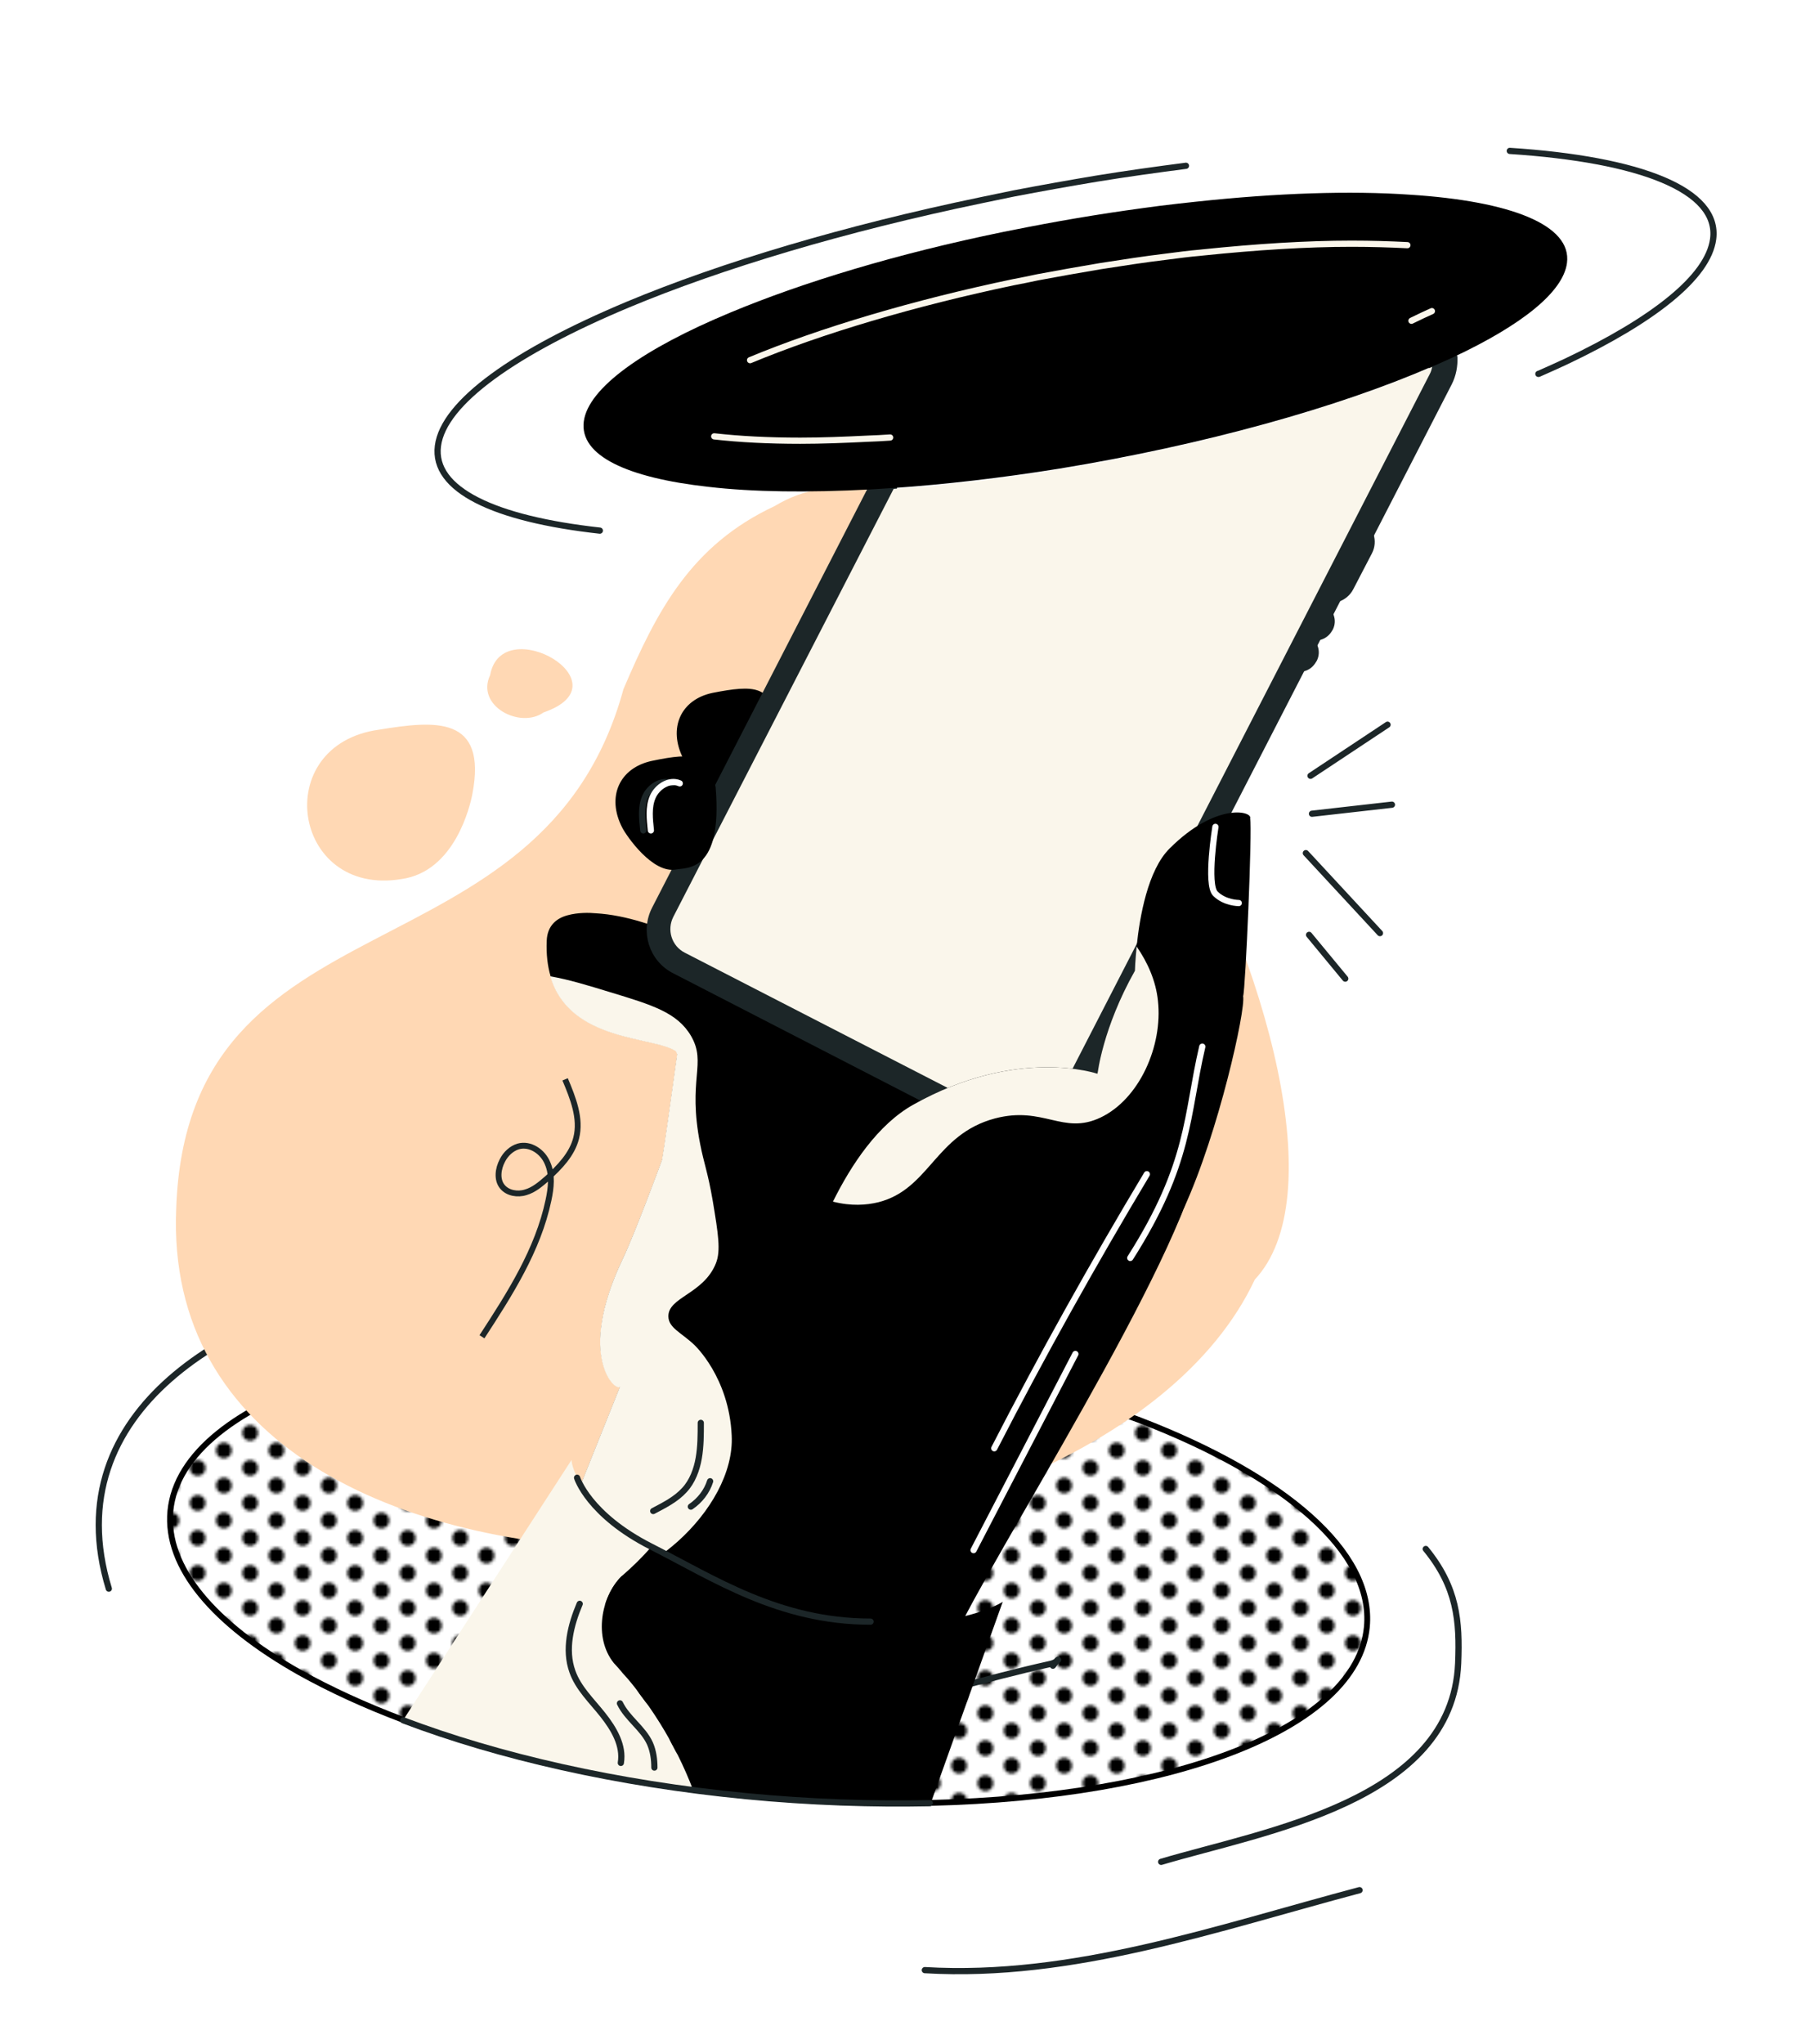 <?xml version="1.0" encoding="utf-8"?>
<!-- Generator: Adobe Illustrator 26.3.1, SVG Export Plug-In . SVG Version: 6.00 Build 0)  -->
<svg version="1.1" id="Layer_1" xmlns="http://www.w3.org/2000/svg" xmlns:xlink="http://www.w3.org/1999/xlink" x="0px" y="0px"
	 viewBox="0 0 620.4 700.4" style="enable-background:new 0 0 620.4 700.4;" xml:space="preserve">
<style type="text/css">
	.st0{fill:none;}
	
		.st1{fill-rule:evenodd;clip-rule:evenodd;fill:#FAF6EB;stroke:#1C2628;stroke-width:2.13;stroke-linecap:round;stroke-linejoin:round;}
	
		.st2{fill-rule:evenodd;clip-rule:evenodd;fill:#F45B49;stroke:#1C2628;stroke-width:2.13;stroke-linecap:round;stroke-linejoin:round;}
	
		.st3{fill-rule:evenodd;clip-rule:evenodd;fill:#1C2628;stroke:#1C2628;stroke-width:2.13;stroke-linecap:round;stroke-linejoin:round;}
	.st4{fill:none;stroke:#FAF6EB;stroke-width:2.13;stroke-linecap:round;stroke-linejoin:round;}
	.st5{fill:none;stroke:#1C2628;stroke-width:2.13;stroke-linecap:round;stroke-linejoin:round;}
	.st6{fill:none;stroke:#FFFFFF;stroke-width:2.13;stroke-linecap:round;stroke-linejoin:round;}
	
		.st7{fill-rule:evenodd;clip-rule:evenodd;fill:#F3A140;stroke:#1C2628;stroke-width:2.13;stroke-linecap:round;stroke-linejoin:round;}
	.st8{fill-rule:evenodd;clip-rule:evenodd;fill:#FAF6EB;}
	.st9{fill-rule:evenodd;clip-rule:evenodd;fill:#F3A13B;}
	.st10{fill:#F45B49;}
	.st11{clip-path:url(#SVGID_00000106134573730310496210000013926304759682976683_);}
	.st12{fill:#F45B49;stroke:#1C2628;stroke-width:2.13;stroke-linecap:round;stroke-linejoin:round;}
	.st13{clip-path:url(#SVGID_00000016051175027282483670000001952307261103241104_);}
	.st14{fill:#1C2628;stroke:#1C2628;stroke-width:2.13;stroke-linecap:round;stroke-linejoin:round;}
	.st15{fill:none;stroke:#FFFDFD;stroke-width:2.13;stroke-linecap:round;stroke-linejoin:round;}
	.st16{clip-path:url(#SVGID_00000140699975357073401980000006227950912573680042_);}
	.st17{clip-path:url(#SVGID_00000103255901369945907130000002017059135680465824_);}
	.st18{fill-rule:evenodd;clip-rule:evenodd;fill:#FFD8B4;stroke:#1C2628;stroke-width:2;stroke-miterlimit:10;}
	.st19{fill:#FFD8B4;stroke:#1C2628;stroke-width:2;stroke-miterlimit:10;}
	
		.st20{fill-rule:evenodd;clip-rule:evenodd;fill:#1C2628;stroke:#1C2628;stroke-width:2.13;stroke-linecap:round;stroke-linejoin:round;stroke-miterlimit:4;}
	.st21{fill:#FAF6EB;stroke:#1C2628;stroke-width:2.13;stroke-linecap:round;stroke-linejoin:round;}
	.st22{fill-rule:evenodd;clip-rule:evenodd;fill:#FFD8B4;}
	.st23{fill-rule:evenodd;clip-rule:evenodd;fill:#C6BCA3;}
	.st24{fill-rule:evenodd;clip-rule:evenodd;fill:#FAF6EB;stroke:#1C2628;stroke-width:2;stroke-miterlimit:10;}
	.st25{fill:#FAF6EB;stroke:#1C2628;stroke-width:2;stroke-miterlimit:10;}
	.st26{fill:none;stroke:#000000;stroke-width:2;stroke-miterlimit:10;}
	.st27{fill:#FFFFFF;stroke:#000000;stroke-width:2;stroke-linecap:round;stroke-linejoin:round;stroke-miterlimit:10;}
	.st28{fill-rule:evenodd;clip-rule:evenodd;fill:#FAF6EB;stroke:#000000;stroke-width:2;stroke-miterlimit:10;}
	
		.st29{fill:url(#SVGID_00000090293272758003271400000011851851065920684448_);stroke:#000000;stroke-width:2;stroke-linecap:round;stroke-linejoin:round;stroke-miterlimit:10;}
	.st30{fill-rule:evenodd;clip-rule:evenodd;stroke:#000000;stroke-width:2.13;stroke-linecap:round;stroke-linejoin:round;}
	.st31{fill-rule:evenodd;clip-rule:evenodd;fill:#FFD8B4;stroke:#000000;stroke-width:2;stroke-miterlimit:10;}
	.st32{fill:#FFD8B4;stroke:#000000;stroke-width:2;stroke-miterlimit:10;}
	.st33{fill-rule:evenodd;clip-rule:evenodd;}
	.st34{fill-rule:evenodd;clip-rule:evenodd;stroke:#FFFFFF;stroke-width:0.25;stroke-miterlimit:10;}
	.st35{fill:none;stroke:#000000;stroke-width:2.13;stroke-linecap:round;stroke-linejoin:round;}
	
		.st36{fill:url(#SVGID_00000151504280774049096960000008064299728402174139_);stroke:#000000;stroke-width:2;stroke-linecap:round;stroke-linejoin:round;stroke-miterlimit:10;}
	
		.st37{fill-rule:evenodd;clip-rule:evenodd;fill:url(#SVGID_00000067925113907057878880000005414993371063644589_);stroke:#000000;stroke-width:2;stroke-linecap:round;stroke-linejoin:round;stroke-miterlimit:10;}
	.st38{fill:none;stroke:#1C2628;stroke-width:2;stroke-miterlimit:10;}
	.st39{fill-rule:evenodd;clip-rule:evenodd;fill:#F7AA9A;}
</style>
<pattern  x="-5184.2" y="1015.4" width="18" height="12" patternUnits="userSpaceOnUse" id="New_Pattern" viewBox="2.7 -14.7 18 12" style="overflow:visible;">
	<g>
		<rect x="2.7" y="-14.7" class="st0" width="18" height="12"/>
		<circle cx="20.7" cy="-2.7" r="2.7"/>
		<circle cx="2.7" cy="-2.7" r="2.7"/>
		<circle cx="20.7" cy="-14.7" r="2.7"/>
		<circle cx="11.7" cy="-8.7" r="2.7"/>
		<circle cx="2.7" cy="-14.7" r="2.7"/>
	</g>
</pattern>
<pattern  id="SVGID_00000103952690458015238480000016167625212552778648_" xlink:href="#New_Pattern" patternTransform="matrix(1 0 0 1 -265.089 117.54)">
</pattern>
<path style="fill-rule:evenodd;clip-rule:evenodd;fill:url(#SVGID_00000103952690458015238480000016167625212552778648_);stroke:#000000;stroke-width:2;stroke-linecap:round;stroke-linejoin:round;stroke-miterlimit:10;" d="
	M468.5,557.5c-3.4,34.6-66,58.2-149.4,60.2c-0.1,0-0.3,0-0.3,0c-19.9,0.4-41.1-0.3-62.9-2.4c-44.4-4.3-84.9-13.6-117.6-26
	c-13.3-5-25.2-10.5-35.6-16.3c-29.4-16.6-46.1-36-44.3-55.3c3.8-39.4,84.4-64.5,185.3-59.8c9,0.4,18.2,1,27.4,2
	c45.3,4.4,86.6,14.1,119.6,26.7C440.1,505.6,471,531.7,468.5,557.5z"/>
<path class="st5" d="M488.7,530.7c10.7,13.1,11.7,24.6,11.1,39.2c-2,47.2-66.1,57.4-101.8,68"/>
<path class="st5" d="M132,440.3c-51.6,8.7-113.5,42.5-94.7,104"/>
<path class="st5" d="M360.9,570.7c2.7-3.8,2.3-1.3-0.9-0.6c-11.3,2.5-22.5,5.5-33.7,8.5c-14.2,3.8-26.2,12.9-39.2,19.6"/>
<path class="st22" d="M430.1,438.4c51.9-55.3-81.8-315-164.6-265c-28.7,13.4-40.4,36-51.8,62.7c-27.8,102-149.6,67.9-153.3,178
	C53.5,574.8,374.6,556.7,430.1,438.4z"/>
<path class="st22" d="M129.9,250c19.1-3.1,37.2-5,32,22.1c-0.7,3.7-5.9,26.6-24.4,29.1C100.1,307.3,92.3,255.2,129.9,250z"/>
<path class="st22" d="M186.3,244.1c-8,5.7-23.3-2.2-18.3-12.8C172,209.2,215.3,234.1,186.3,244.1z"/>
<path class="st38" d="M193.7,369.8c2.7,6.4,5.5,13.4,3.8,20.1c-1.4,5.6-5.7,10-10,13.9c-2.2,1.9-4.5,3.9-7.3,4.7
	c-2.8,0.9-6.2,0.3-8-1.9c-2-2.4-1.5-6.2,0-9c1.1-2.2,3.1-4.1,5.4-4.8c4.1-1.2,8.5,1.8,10.1,5.8c1.7,3.9,1.2,8.4,0.3,12.6
	c-3.6,17.1-13.3,32.2-22.8,46.8"/>
<path class="st22" d="M143.8,350c10.1,1.2,22.9-15.5,8-17.1c-4.6,1.7-14.2,15-9.5,16.8"/>
<path class="st33" d="M244.2,237.4c-10.9,2.3-15.3,12.1-10,22.5c1.5,2.9,10.2,15.5,18.1,14.1c3.8-0.7,15.7,1,13.4-27.6
	C264.2,235.2,258.8,234.5,244.2,237.4z"/>
<path class="st33" d="M409.7,402.9c-13.2,44.2-79.6,145.9-84.3,162.8l-0.7-2.9c-14.9,5.2-100.7,6-128.7-21c-2.8-2.7-5-5.6-6.6-8.9
	l23.2-57.9c-1.4,2-15.1-10.1,0.9-43.7c4.4-9.2,13.5-34,13.5-34c0.7-3.8,2.7-18.4,5.2-36.2c-0.3-0.6-0.4-1-0.4-1
	c-7.7-5.2-36.5-3.1-43.1-25.7c-1-3.4-1.5-7.4-1.3-12.1c0.2-5.2,3.4-7.7,7.1-8.7c3.6-1,7.6-0.9,9.6-0.7c10.8,0.6,21.4,4.6,31.5,8.8
	c0.7,0.3,1.3,0.6,2,0.9c3.4-24.6,6.6-45.9,7.7-47c1.7-1.9,3.4-3.8,5.1-5.7c5.2-5.8,10.6-10.1,19.6-6.8c5.9,2.1,11.5,4.4,17,7
	c11.4,5.5,21.8,12.5,30.1,22.9c8.2,10.2,15.6,21.2,21.2,33c5.1,10.7,8.4,22.3,10.5,33.8c1.5,7.9,2.5,16.1,2,24.1
	c-0.1,2-0.3,3.9-0.7,5.9c-1.6,8.8-3.8,17.5-6.2,26L409.7,402.9z"/>
<path class="st8" d="M195.9,541.9c-2.8-2.7-5-5.6-6.6-8.9l23.2-57.9c-1.4,2-15.1-10.1,0.9-43.7c4.4-9.2,13.5-34,13.5-34
	c0.7-3.8,2.7-18.4,5.2-36.2c-0.3-0.6-0.4-1-0.4-1c-7.7-5.2-36.5-3.1-43.1-25.7c6.4,1.1,13.2,3.2,20.4,5.4c14.5,4.4,23.2,7,27.9,15.1
	c5.4,9.4-1.3,14.7,3.1,37c1.3,6.7,2.6,9.5,4.3,19.4c1.9,11.4,2.8,17.1,1.1,21.4c-4.2,10.6-16.5,11.6-16.3,18.3
	c0.1,3.9,4.5,5.5,8.9,9.7c0,0,11.9,11,12.8,31C252.1,517.2,218.7,546.4,195.9,541.9z"/>
<path class="st8" d="M213,540.1c3.6-3.2,7.1-6.6,10.3-10.2c-27.2-16.4-27.4-29.7-27.4-29.7l-57.7,89.1
	c28.1,10.7,62.1,19.1,99.3,23.9c-6-15.7-15.3-30.7-27.1-43.3C203.4,561.1,206,547.1,213,540.1z"/>
<path class="st33" d="M249.1,542.7c-10.6-4.4-19-8.7-25.8-12.8c-3.1,3.6-6.6,7-10.3,10.2c-7,7-9.6,21-2.6,29.7
	c11.9,12.7,21.1,27.6,27.1,43.3c6,0.8,12.1,1.5,18.4,2.1c21.8,2.1,42.9,2.9,62.9,2.4c0.1,0,0.3,0,0.3,0l24.6-68.8
	C343.6,549,312.1,568.7,249.1,542.7z"/>
<path class="st39" d="M355.2,354.3c2.4-6.6-1-16.9-3-23.4c-10.7-36-41.2-54.1-71.7-71.7c-10.6-6.1-16.5-7.2-26,10.1
	c-5.1,9.2-8.4,31.7-1.5,38c20.5,18.4,46,32.9,60,56.2c2.1,3.5,12.8,35,12.8,35s6.8-8,15.2-15.2c7-6.1,9-6.6,10-8L355.2,354.3z"/>
<g>
	<g>
		<path class="st14" d="M448.7,217.8c-2.5-1.3-3.6-4.4-2.3-7l0.2-0.3c1.3-2.5,4.4-3.6,7-2.3c2.5,1.3,3.6,4.4,2.3,7l-0.2,0.3
			C454.3,218.1,451.2,219.1,448.7,217.8z M452.5,210.3c-1.4-0.7-3.1-0.2-3.8,1.2l-0.2,0.3c-0.7,1.4-0.2,3.1,1.2,3.8
			c1.4,0.7,3.1,0.2,3.8-1.2l0.2-0.3C454.4,212.7,453.9,211,452.5,210.3z"/>
	</g>
	<g>
		<path class="st14" d="M443.2,228.5c-2.5-1.3-3.6-4.4-2.3-7l0.2-0.3c1.3-2.5,4.4-3.6,7-2.3s3.6,4.4,2.3,7l-0.2,0.3
			C448.7,228.9,445.7,229.8,443.2,228.5z M446.9,221.1c-1.4-0.7-3.1-0.2-3.8,1.2l-0.2,0.3c-0.7,1.4-0.2,3.1,1.2,3.8s3.1,0.2,3.8-1.2
			l0.2-0.3C448.9,223.4,448.4,221.8,446.9,221.1z"/>
	</g>
	<g>
		<path class="st14" d="M452.7,204.7c-3.8-1.9-5.2-6.6-3.3-10.2l6.4-12.3c1.9-3.8,6.5-5.2,10.2-3.3c3.8,1.9,5.2,6.6,3.3,10.2l0,0
			l-6.4,12.3C461,205.1,456.4,206.6,452.7,204.7z M464.9,180.9c-2.6-1.3-5.8-0.3-7.1,2.3l-6.4,12.3c-1.3,2.6-0.3,5.8,2.3,7.1
			c2.6,1.3,5.8,0.3,7.1-2.3l6.4-12.3C468.5,185.3,467.5,182.2,464.9,180.9z"/>
	</g>
	<path class="st3" d="M496.6,131.3L366.3,384.5c-3.9,7.7-13.4,10.7-21.1,6.7l-114-58.7c-7.7-3.9-10.7-13.4-6.7-21.1l73.9-143.7
		c2.6-0.2,5.2-0.3,8-0.5L230.8,314c-2.3,4.5-0.5,10,3.9,12.3l113.2,58.2c1.3,0.7,2.7,1,4.2,1c3.4,0,6.6-1.9,8.1-5l129.9-252.2
		c0.4-0.9,0.7-1.7,0.9-2.6c0.1,0,0.2-0.1,0.3-0.1c2.4-1,4.8-2.2,7.2-3.2C498.6,125.3,498.1,128.4,496.6,131.3z"/>
	<path class="st8" d="M490.9,125.7c-0.2,0.9-0.4,1.7-0.9,2.6L360.2,380.6c-1.6,3.1-4.7,5-8.1,5c-1.5,0-2.9-0.3-4.2-1l-113.2-58.2
		c-4.5-2.3-6.2-7.8-3.9-12.3l75.5-146.6c17.6-1.2,36.7-3.4,56.7-6.6C413.2,152.5,458.9,139.6,490.9,125.7z"/>
	<path class="st3" d="M418.4,75c0,0-2.4,4.8-2.6,8.8c0,0.3,0,0.4,0,0.7c0.1,3.7,2.4,6.9,5.6,8.6l8.4,4.3c2.4,1.2,5.1,1.5,7.5,0.7
		c1-0.3,2.1-0.8,3.1-1.4c3.4-2.3,5.7-7,5.7-7L418.4,75z"/>
</g>
<path class="st33" d="M426.1,341.3c0.9,4.7-8.4,46.7-20.3,72.6L275,438.8c0,0,3.4-12.8,10.5-27.1c6.3-12.7,15.4-26.4,27.5-33.2
	c35.8-20.1,63.2-10.6,63.2-10.6s1.7-15.6,12.8-35.3c0,0,0.1-3.3,0.6-8.3c1-10,3.8-26.2,11.3-33.6c15.9-15.9,28.5-12.8,27.6-10.3
	C429.3,283.7,426.9,339,426.1,341.3z"/>
<path class="st33" d="M223.4,260.7c-11.1,2.4-15.6,12.3-10.1,22.9c1.5,2.9,10.4,15.8,18.4,14.3c3.8-0.7,16,1,13.6-28.1
	C243.7,258.4,238.1,257.6,223.4,260.7z"/>
<path class="st5" d="M318.7,617.8c-19.9,0.4-41.1-0.3-62.9-2.4c-44.4-4.3-84.9-13.6-117.6-26"/>
<path class="st5" d="M197.8,506.3c0,0,3.9,12.7,25.4,23.6s43.8,25.7,75.2,25.7"/>
<path class="st6" d="M416.6,283.3c0,0-3.2,19.8,0,22.9c3.2,3.2,8,3.2,8,3.2"/>
<path class="st8" d="M377.2,382.9c-12.9,6.1-19.5-4.1-36.2,0.3c-20.5,5.5-22.3,24.2-39.9,28.7c-4.1,1-9.3,1.4-15.6-0.2
	c6.3-12.7,15.4-26.4,27.5-33.2c35.8-20.1,63.2-10.6,63.2-10.6s1.7-15.6,12.8-35.3c0,0,0.1-3.3,0.6-8.3c3.8,5.5,6.6,11.8,7.3,18.6
	C398.6,358.4,390.5,376.6,377.2,382.9z"/>
<path class="st33" d="M263.6,449.3c-1.1-7,14.2-14.9,27-21.6c28.4-14.7,59.1-19.9,63.3-20.6c17.4-2.8,28.9-2.6,39.6-12.4
	c6.5-5.9,13.9-17,16.2-16.2c3.7,1.3,1.2,25-5.9,40c-16.3,34.7-68.4,40.7-77.9,41.9C298.6,463.9,265.1,459.2,263.6,449.3z"/>
<line class="st5" x1="475.6" y1="248.3" x2="449.2" y2="265.8"/>
<line class="st5" x1="477.1" y1="275.7" x2="449.7" y2="278.8"/>
<line class="st5" x1="447.6" y1="292.3" x2="473" y2="319.7"/>
<line class="st5" x1="448.7" y1="320.3" x2="461.1" y2="335.3"/>
<path class="st5" d="M198.7,549.5c-3.1,7.3-5.2,15.7-2.5,23.2c2,5.7,6.6,10,10.4,14.8s7.2,10.5,6.2,16.5"/>
<path class="st5" d="M212.5,583.6c2.5,5.2,8,8.6,10.3,13.8c1.1,2.5,1.5,5.4,1.5,8.2"/>
<path class="st5" d="M240.2,487.5c0,4,0,8.1-0.7,12.1c-0.7,4-2.2,8-4.9,10.9c-2.9,3.2-6.9,5.2-10.7,7.2"/>
<path class="st5" d="M243.4,507.5c-1.1,3.5-3.5,6.6-6.6,8.7"/>
<path class="st5" d="M220.5,284.5c-0.4-3.8-0.9-7.9,0.6-11.4c1.5-3.5,5.7-6.3,9.3-4.7"/>
<path class="st6" d="M393.1,402.3c-18.4,30.7-35.9,62-52.3,93.9"/>
<line class="st6" x1="368.6" y1="463.9" x2="333.7" y2="531.1"/>
<path class="st6" d="M412.1,358.6c-5.5,23.5-4,39.9-24.7,72.4"/>
<path class="st33" d="M537.1,90.1c-1.3,10-15.6,21.3-38.8,32.2c-2.3,1-4.7,2.2-7.2,3.2c-0.1,0-0.2,0.1-0.3,0.1
	c-32,13.9-77.8,26.8-127.9,35c-20,3.2-39.2,5.4-56.7,6.6c-2.7,0.2-5.3,0.3-8,0.5c-21.2,1.1-40,0.9-55.4-0.9
	c-27.9-3.1-44.2-10.7-42.7-22.4c1.5-11.5,20.4-24.9,50.2-37.3c24.9-10.4,57.3-20.2,93.4-27.6c2.9-0.6,5.7-1.1,8.6-1.7
	c7.2-1.4,14.5-2.7,21.9-3.9c8-1.3,15.9-2.4,23.5-3.4c4.2-0.5,8.3-1,12.3-1.4l0,0c27.9-3,52.9-3.8,73.2-2.4
	C517.9,68.9,538.8,77.1,537.1,90.1z"/>
<path class="st4" d="M305.1,149.9c-2.6,0.2-5.2,0.3-7.7,0.4c-8,0.4-15.8,0.7-23.1,0.7c-10.8,0-20.7-0.5-29.5-1.5"/>
<path class="st4" d="M490.8,106.6c-2.2,1-4.4,2-6.6,3.1l-0.4,0.2"/>
<path class="st4" d="M257.1,123.4c24.3-10.1,56.3-19.6,90.2-26.7c2.8-0.5,5.5-1.1,8.4-1.7c7-1.3,14.2-2.6,21.4-3.8
	c7.7-1.2,15.4-2.4,23-3.3c3.8-0.5,7.6-1,11.2-1.3l0.9-0.1c18.4-1.9,35.5-3,51.1-3c6.7,0,13.2,0.2,19.1,0.5"/>
<path class="st5" d="M517.5,51.7c44.7,2.9,71.9,13.4,69.7,30.2c-1.7,13-20.4,27.7-50.3,41.9c-3,1.4-6.1,2.8-9.3,4.2
	c-0.1,0.1-0.2,0.1-0.3,0.1"/>
<path class="st5" d="M205.6,181.8c-36.2-4-57.4-14-55.5-29s26.6-32.3,65-48.4c32.3-13.5,74.5-26.1,121.2-35.8
	c3.7-0.8,7.4-1.5,11.1-2.3c9.4-1.8,18.9-3.5,28.5-5.1c10.4-1.7,20.6-3.1,30.6-4.4"/>
<path class="st5" d="M466,647.6c-49,13-98.3,30.4-149,27.4"/>
<path class="st6" d="M223.1,284.5c-0.4-3.8-0.9-7.9,0.6-11.4s5.7-6.3,9.3-4.7"/>
</svg>
